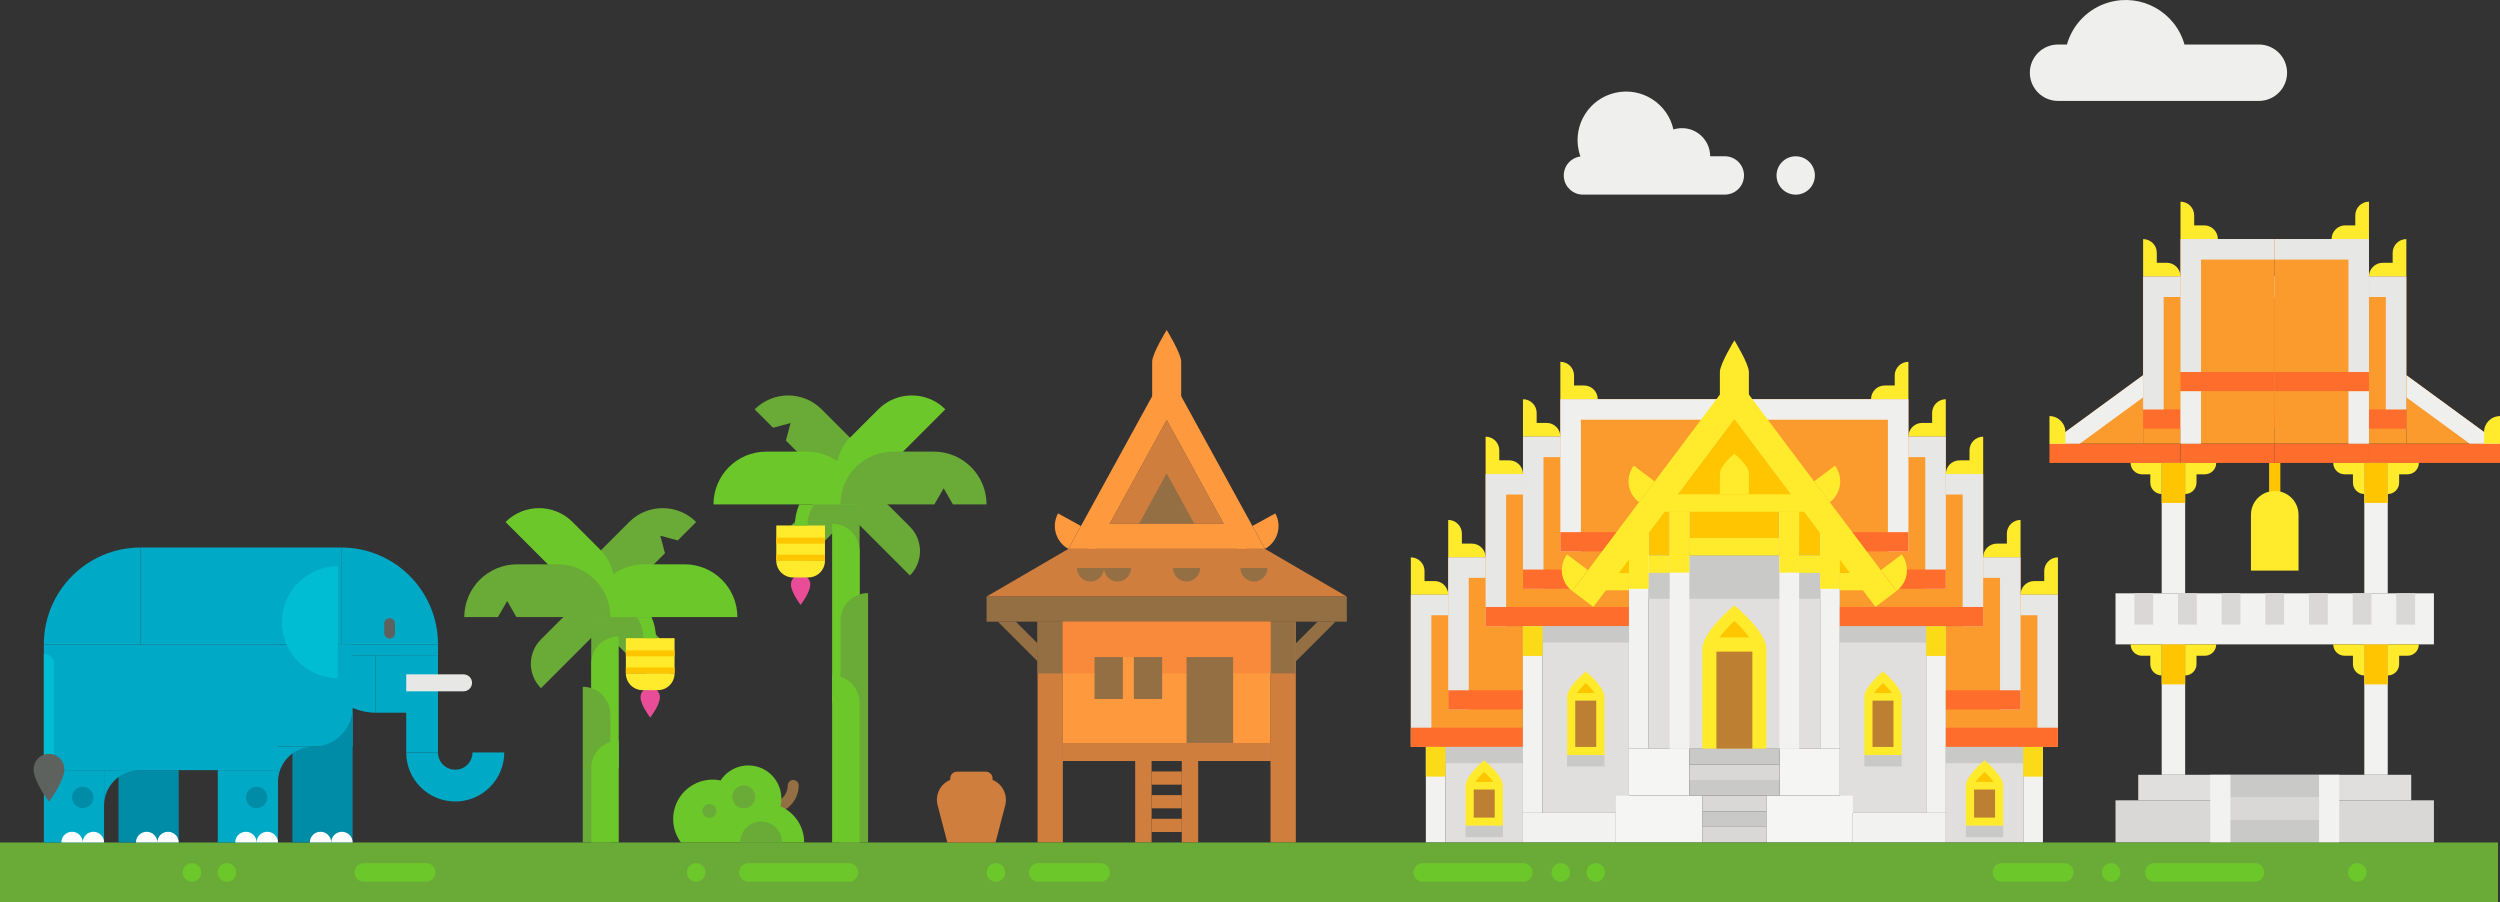 <?xml version="1.0" encoding="UTF-8"?>
<svg id="thai-temple" xmlns="http://www.w3.org/2000/svg" viewBox="0 0 1036.19 374.01">
  <rect x="0" y="0" width="1036.19" height="374.01" fill="#333333" stroke="none"/>
  <defs>
    <style>
      .cls-1 {
        fill: #f98a3c;
      }

      .cls-1, .cls-2, .cls-3, .cls-4, .cls-5, .cls-6, .cls-7, .cls-8, .cls-9, .cls-10, .cls-11, .cls-12, .cls-13, .cls-14, .cls-15, .cls-16, .cls-17, .cls-18, .cls-19, .cls-20, .cls-21, .cls-22, .cls-23, .cls-24, .cls-25 {
        stroke-width: 0px;
      }

      .cls-2 {
        fill: #f2f2f1;
      }

      .cls-3 {
        fill: #5e625f;
      }

      .cls-4 {
        fill: #6cc72b;
      }

      .cls-5 {
        fill: #956f44;
      }

      .cls-6 {
        fill: #c9c9c7;
      }

      .cls-7 {
        fill: #e0dfde;
      }

      .cls-8 {
        fill: #d9d8d6;
      }

      .cls-9 {
        fill: #bd7f32;
      }

      .cls-10 {
        fill: #d07e3d;
      }

      .cls-11 {
        fill: #ff6d2d;
      }

      .cls-12 {
        fill: #6aaa37;
      }

      .cls-13 {
        fill: #fff;
      }

      .cls-14 {
        fill: #ffeb2b;
      }

      .cls-15 {
        fill: #efefee;
      }

      .cls-16 {
        fill: #fb9a2d;
      }

      .cls-17 {
        fill: #ffc600;
      }

      .cls-18 {
        fill: #ff993e;
      }

      .cls-19 {
        fill: #fbdb17;
      }

      .cls-20 {
        fill: #f5f5f4;
      }

      .cls-21 {
        fill: #e7e7e6;
      }

      .cls-22 {
        fill: #e94d97;
      }

      .cls-23 {
        fill: #00bdd4;
      }

      .cls-24 {
        fill: #00a9c5;
      }

      .cls-25 {
        fill: #008ca7;
      }
    </style>
  </defs>
  <path class="cls-15" d="m936.25,18.45c-.09,0-.18.01-.27.01h0s-30.56-.01-30.56-.01c-3.8-13.46-17.78-21.29-31.24-17.49-8.48,2.39-15.1,9.02-17.49,17.49h-3.68c-6.46,0-11.69,5.24-11.69,11.69s5.24,11.69,11.69,11.69h82.97c.09-.01.18,0,.27,0,6.46,0,11.69-5.24,11.69-11.69s-5.24-11.69-11.69-11.69h0Zm-221.35,46.33h-6.08c0-6.44-5.23-11.67-11.67-11.66-1.2,0-2.4.19-3.55.55-2.42-10.84-13.17-17.66-24.01-15.24-10.84,2.42-17.66,13.17-15.24,24.01.18.82.42,1.62.7,2.41-4.35.57-7.41,4.56-6.84,8.91.52,3.95,3.89,6.91,7.88,6.9h58.81c4.39,0,7.95-3.56,7.95-7.95s-3.56-7.95-7.95-7.95h0Z"/>
  <circle class="cls-15" cx="744.28" cy="72.73" r="7.95"/>
  <rect class="cls-17" x="940.49" y="191.87" width="4.66" height="16.15"/>
  <rect class="cls-11" x="849.45" y="183.89" width="54.31" height="7.98"/>
  <polygon class="cls-16" points="849.45 183.89 888.27 155.51 888.27 183.89 849.45 183.89"/>
  <polygon class="cls-15" points="900.83 155.51 862.02 183.89 849.45 183.89 888.27 155.51 900.83 155.51"/>
  <rect class="cls-16" x="888.27" y="155.51" width="15.49" height="28.38"/>
  <rect class="cls-16" x="888.27" y="114.59" width="54.55" height="63.09"/>
  <path class="cls-14" d="m893.94,104.77v4.15h4.15c3.13,0,5.67,2.54,5.67,5.67h0s-15.49,0-15.49,0v-15.49c3.13,0,5.67,2.54,5.67,5.67h0Z"/>
  <rect class="cls-11" x="888.27" y="169.7" width="54.55" height="7.98"/>
  <path class="cls-14" d="m849.45,172.46c3.65,0,6.6,2.96,6.6,6.6v4.83h-6.6v-11.43Z"/>
  <polygon class="cls-21" points="896.78 169.7 896.78 123.1 942.82 123.1 942.82 114.59 888.27 114.59 888.27 169.7 896.78 169.7"/>
  <path class="cls-14" d="m909.43,89.26v4.15h4.15c3.13,0,5.67,2.54,5.67,5.67h0s-15.49,0-15.49,0v-15.49c3.13,0,5.67,2.54,5.67,5.67h0Z"/>
  <rect class="cls-16" x="903.76" y="99.08" width="39.06" height="55.11"/>
  <rect class="cls-11" x="903.76" y="154.19" width="39.06" height="7.98"/>
  <rect class="cls-16" x="903.76" y="162.16" width="39.06" height="21.73"/>
  <rect class="cls-11" x="903.76" y="183.89" width="39.06" height="7.98"/>
  <rect class="cls-15" x="903.76" y="162.16" width="8.51" height="21.73"/>
  <rect class="cls-2" x="895.97" y="191.87" width="9.72" height="54.05"/>
  <path class="cls-14" d="m891.25,200.04v-3.45h-3.45c-2.61,0-4.72-2.11-4.72-4.72h12.89v12.89c-2.61,0-4.72-2.11-4.72-4.72h0Zm19.15,0v-3.45h3.45c2.61,0,4.72-2.11,4.72-4.72h-12.89v12.89c2.61,0,4.72-2.11,4.72-4.72h0Z"/>
  <rect class="cls-17" x="895.97" y="191.87" width="9.72" height="16.58"/>
  <polygon class="cls-21" points="903.76 99.08 903.76 154.19 912.27 154.19 912.27 107.59 942.82 107.59 942.82 99.08 903.76 99.08"/>
  <rect class="cls-11" x="981.88" y="183.89" width="54.31" height="7.98"/>
  <polygon class="cls-16" points="1036.19 183.89 997.37 155.51 997.37 183.89 1036.19 183.89"/>
  <polygon class="cls-15" points="984.81 155.51 1023.62 183.89 1036.19 183.89 997.37 155.51 984.81 155.51"/>
  <rect class="cls-16" x="981.88" y="155.51" width="15.49" height="28.38"/>
  <rect class="cls-16" x="942.82" y="114.59" width="54.55" height="63.09"/>
  <path class="cls-14" d="m991.7,104.77v4.15h-4.15c-3.13,0-5.67,2.54-5.67,5.67h0s15.49,0,15.49,0v-15.49c-3.13,0-5.67,2.54-5.67,5.67h0Z"/>
  <rect class="cls-11" x="942.82" y="169.7" width="54.55" height="7.98"/>
  <path class="cls-14" d="m1036.19,172.46c-3.65,0-6.6,2.96-6.6,6.6h0v4.83h6.6v-11.43Z"/>
  <polygon class="cls-21" points="988.86 169.7 988.86 123.1 942.82 123.1 942.82 114.59 997.37 114.59 997.37 169.7 988.86 169.7"/>
  <path class="cls-14" d="m976.21,89.26v4.15h-4.15c-3.13,0-5.67,2.54-5.67,5.67h0s15.49,0,15.49,0v-15.49c-3.13,0-5.67,2.54-5.67,5.67h0Z"/>
  <rect class="cls-16" x="942.82" y="99.08" width="39.06" height="55.11"/>
  <rect class="cls-11" x="942.82" y="154.19" width="39.06" height="7.98"/>
  <rect class="cls-16" x="942.82" y="162.16" width="39.06" height="21.73"/>
  <rect class="cls-11" x="942.82" y="183.89" width="39.06" height="7.98"/>
  <rect class="cls-15" x="973.37" y="162.16" width="8.51" height="21.73"/>
  <rect class="cls-2" x="979.95" y="191.87" width="9.71" height="54.05"/>
  <path class="cls-14" d="m994.39,200.04v-3.45h3.45c2.61,0,4.72-2.11,4.72-4.72h-12.89v12.89c2.61,0,4.72-2.11,4.72-4.72h0Zm-19.15,0v-3.45h-3.45c-2.61,0-4.72-2.11-4.72-4.72h12.89v12.89c-2.61,0-4.72-2.11-4.72-4.72h0Z"/>
  <rect class="cls-17" x="979.95" y="191.87" width="9.71" height="16.58"/>
  <polygon class="cls-21" points="981.88 99.08 981.88 154.19 973.37 154.19 973.37 107.59 942.82 107.59 942.82 99.08 981.88 99.08"/>
  <rect class="cls-2" x="876.83" y="245.91" width="131.97" height="21.17"/>
  <rect class="cls-2" x="895.97" y="267.08" width="9.72" height="54.05"/>
  <path class="cls-14" d="m891.25,275.25v-3.45h-3.45c-2.61,0-4.72-2.11-4.72-4.72h12.89v12.89c-2.61,0-4.72-2.11-4.72-4.72h0Zm19.15,0v-3.45h3.45c2.61,0,4.72-2.11,4.72-4.72h-12.89v12.89c2.61,0,4.72-2.11,4.72-4.72h0Z"/>
  <rect class="cls-17" x="895.97" y="267.08" width="9.72" height="16.58"/>
  <rect class="cls-2" x="979.95" y="267.08" width="9.71" height="54.05"/>
  <path class="cls-14" d="m994.39,275.25v-3.45h3.45c2.61,0,4.72-2.11,4.72-4.72h-12.89v12.89c2.61,0,4.72-2.11,4.72-4.72h0Zm-19.15,0v-3.45h-3.45c-2.61,0-4.72-2.11-4.72-4.72h12.89v12.89c-2.61,0-4.72-2.11-4.72-4.72h0Z"/>
  <rect class="cls-17" x="979.95" y="267.08" width="9.71" height="16.58"/>
  <rect class="cls-7" x="886.25" y="321.13" width="113.14" height="10.58"/>
  <rect class="cls-8" x="876.83" y="331.71" width="131.97" height="17.48"/>
  <path class="cls-14" d="m942.82,203.49c-5.44,0-9.85,4.41-9.85,9.85v23.17h19.71v-23.17c0-5.44-4.41-9.85-9.85-9.85Z"/>
  <rect class="cls-6" x="924.43" y="321.13" width="36.78" height="9.35"/>
  <rect class="cls-8" x="924.43" y="330.48" width="36.78" height="9.35"/>
  <rect class="cls-6" x="924.43" y="339.83" width="36.78" height="9.35"/>
  <rect class="cls-2" x="961.21" y="321.13" width="8.35" height="28.06"/>
  <rect class="cls-2" x="916.08" y="321.13" width="8.35" height="28.06"/>
  <rect class="cls-8" x="884.63" y="245.91" width="7.8" height="12.97"/>
  <rect class="cls-8" x="902.73" y="245.91" width="7.8" height="12.97"/>
  <rect class="cls-8" x="920.82" y="245.91" width="7.8" height="12.97"/>
  <rect class="cls-8" x="938.92" y="245.91" width="7.8" height="12.97"/>
  <rect class="cls-8" x="957.01" y="245.91" width="7.8" height="12.97"/>
  <rect class="cls-8" x="975.11" y="245.91" width="7.8" height="12.97"/>
  <rect class="cls-8" x="993.2" y="245.91" width="7.8" height="12.97"/>
  <rect class="cls-7" x="683.3" y="230.23" width="71.11" height="80.12"/>
  <rect class="cls-6" x="683.3" y="230.23" width="71.11" height="17.94"/>
  <rect class="cls-16" x="584.76" y="246.5" width="46.45" height="63.09"/>
  <path class="cls-14" d="m590.43,236.68v4.15h4.15c3.13,0,5.67,2.54,5.67,5.67h0s-15.49,0-15.49,0v-15.49c3.13,0,5.67,2.54,5.67,5.67h0Z"/>
  <polygon class="cls-21" points="593.27 309.59 593.27 255.01 631.21 255.01 631.21 246.5 584.76 246.5 584.76 309.59 593.27 309.59"/>
  <rect class="cls-16" x="600.25" y="230.99" width="30.96" height="63.09"/>
  <path class="cls-14" d="m605.92,221.17v4.15h4.15c3.13,0,5.67,2.54,5.67,5.67h0s-15.49,0-15.49,0v-15.49c3.13,0,5.67,2.54,5.67,5.67h0Z"/>
  <polygon class="cls-21" points="608.76 294.07 608.76 239.5 631.21 239.5 631.21 230.99 600.25 230.99 600.25 294.07 608.76 294.07"/>
  <rect class="cls-16" x="615.74" y="196.47" width="59.42" height="63.09"/>
  <path class="cls-14" d="m621.42,186.66v4.15h4.15c3.13,0,5.67,2.54,5.67,5.67h0s-15.49,0-15.49,0v-15.49c3.13,0,5.67,2.54,5.67,5.67h0Z"/>
  <polygon class="cls-21" points="624.25 259.56 624.25 204.98 675.16 204.98 675.16 196.47 615.74 196.47 615.74 259.56 624.25 259.56"/>
  <rect class="cls-16" x="631.24" y="180.96" width="43.92" height="63.09"/>
  <path class="cls-14" d="m636.91,171.14v4.15h4.15c3.13,0,5.67,2.54,5.67,5.67h0s-15.49,0-15.49,0v-15.49c3.13,0,5.67,2.54,5.67,5.67h0Z"/>
  <polygon class="cls-21" points="639.74 244.05 639.74 189.47 675.16 189.47 675.16 180.96 631.24 180.96 631.24 244.05 639.74 244.05"/>
  <rect class="cls-16" x="646.73" y="165.45" width="72.14" height="63.09"/>
  <path class="cls-14" d="m652.4,155.63v4.15h4.15c3.13,0,5.67,2.54,5.67,5.67h0s-15.49,0-15.49,0v-15.49c3.13,0,5.67,2.54,5.67,5.67h0Z"/>
  <polygon class="cls-15" points="655.24 228.53 655.24 173.96 718.86 173.96 718.86 165.45 646.73 165.45 646.73 228.53 655.24 228.53"/>
  <rect class="cls-11" x="646.73" y="220.56" width="28.43" height="7.98"/>
  <rect class="cls-11" x="631.24" y="236.07" width="43.92" height="7.98"/>
  <rect class="cls-11" x="615.74" y="251.58" width="59.42" height="7.98"/>
  <rect class="cls-11" x="600.25" y="286.1" width="30.96" height="7.98"/>
  <rect class="cls-11" x="584.76" y="301.61" width="46.45" height="7.98"/>
  <rect class="cls-16" x="806.51" y="246.5" width="46.45" height="63.09"/>
  <path class="cls-14" d="m847.29,236.68v4.15h-4.15c-3.13,0-5.67,2.54-5.67,5.67h0s15.49,0,15.49,0v-15.49c-3.13,0-5.67,2.54-5.67,5.67h0Z"/>
  <polygon class="cls-21" points="844.45 309.59 844.45 255.01 806.51 255.01 806.51 246.5 852.96 246.5 852.96 309.59 844.45 309.59"/>
  <rect class="cls-16" x="806.51" y="230.99" width="30.96" height="63.09"/>
  <path class="cls-14" d="m831.8,221.17v4.15h-4.15c-3.13,0-5.67,2.54-5.67,5.67h0s15.49,0,15.49,0v-15.49c-3.13,0-5.67,2.54-5.67,5.67h0Z"/>
  <polygon class="cls-21" points="828.96 294.07 828.96 239.5 806.51 239.5 806.51 230.99 837.47 230.99 837.47 294.07 828.96 294.07"/>
  <rect class="cls-16" x="762.56" y="196.47" width="59.42" height="63.09"/>
  <path class="cls-14" d="m816.31,186.66v4.15h-4.15c-3.13,0-5.67,2.54-5.67,5.67h0s15.49,0,15.49,0v-15.49c-3.13,0-5.67,2.54-5.67,5.67h0Z"/>
  <polygon class="cls-21" points="813.47 259.56 813.47 204.98 762.56 204.98 762.56 196.47 821.98 196.47 821.98 259.56 813.47 259.56"/>
  <rect class="cls-16" x="762.56" y="180.96" width="43.92" height="63.09"/>
  <path class="cls-14" d="m800.82,171.14v4.15h-4.15c-3.13,0-5.67,2.54-5.67,5.67h0s15.49,0,15.49,0v-15.49c-3.13,0-5.67,2.54-5.67,5.67h0Z"/>
  <polygon class="cls-21" points="797.98 244.05 797.98 189.47 762.56 189.47 762.56 180.96 806.49 180.96 806.49 244.05 797.98 244.05"/>
  <rect class="cls-7" x="806.51" y="309.59" width="32.09" height="39.6"/>
  <rect class="cls-16" x="718.86" y="165.45" width="72.14" height="63.09"/>
  <rect class="cls-7" x="762.56" y="259.56" width="35.8" height="77.36"/>
  <path class="cls-14" d="m785.32,155.63v4.15h-4.15c-3.13,0-5.67,2.54-5.67,5.67h0s15.49,0,15.49,0v-15.49c-3.13,0-5.67,2.54-5.67,5.67h0Zm-4.86,122.69s-7.74,6.26-7.74,10.53v24.1h15.47v-24.1c0-4.27-7.74-10.53-7.74-10.53Z"/>
  <rect class="cls-9" x="776.12" y="290.4" width="8.69" height="19.18"/>
  <polygon class="cls-15" points="782.49 228.53 782.49 173.96 718.86 173.96 718.86 165.45 791 165.45 791 228.53 782.49 228.53"/>
  <polygon class="cls-17" points="676.43 230.23 718.86 173.77 761.29 230.23 745.68 230.23 745.68 223.01 700.19 223.01 700.19 230.23 676.43 230.23"/>
  <rect class="cls-2" x="692.04" y="212.11" width="8.15" height="98.24"/>
  <rect class="cls-2" x="737.53" y="212.11" width="8.15" height="98.24"/>
  <rect class="cls-2" x="798.36" y="259.56" width="8.15" height="77.36"/>
  <rect class="cls-2" x="838.6" y="309.59" width="8.15" height="39.6"/>
  <rect class="cls-14" x="688.84" y="204.88" width="60.04" height="7.22"/>
  <rect class="cls-14" x="700.19" y="223.01" width="37.35" height="7.22"/>
  <rect class="cls-14" x="679.23" y="230.23" width="12.81" height="7.22"/>
  <rect class="cls-14" x="662.02" y="237.45" width="13.14" height="7.22"/>
  <path class="cls-14" d="m649.51,229.8c-3.59,4.78-2.63,11.57,2.15,15.16l6.5-8.66-8.66-6.5Zm27.65-36.8c-3.59,4.78-2.63,11.57,2.15,15.16l6.5-8.66-8.66-6.5Z"/>
  <rect class="cls-2" x="675.16" y="218.82" width="8.15" height="91.53"/>
  <rect class="cls-2" x="754.42" y="218.82" width="8.15" height="91.53"/>
  <path class="cls-14" d="m718.86,141.07s-6.01,9.77-6.01,13.09v15.86h12.02v-15.86c0-3.32-6.01-13.09-6.01-13.09Zm0,46.99s-6.01,4.87-6.01,8.19v8.63h12.02v-8.63c0-3.32-6.01-8.19-6.01-8.19Zm0,62.86s-13.27,10.74-13.27,18.07v41.35h26.54v-41.35c0-7.33-13.27-18.07-13.27-18.07Z"/>
  <rect class="cls-9" x="711.41" y="270.09" width="14.91" height="40.25"/>
  <path class="cls-17" d="m712.7,264.19c1.85-2.47,3.91-4.77,6.17-6.87,2.26,2.1,4.32,4.4,6.17,6.87h-12.33Zm64.03,23.05c1.12-1.5,2.37-2.89,3.74-4.16,1.37,1.27,2.62,2.67,3.74,4.16h-7.47Z"/>
  <rect class="cls-20" x="675.16" y="310.35" width="25.03" height="19.42"/>
  <rect class="cls-20" x="737.54" y="310.35" width="25.03" height="19.42"/>
  <rect class="cls-6" x="700.19" y="310.35" width="37.35" height="6.47"/>
  <rect class="cls-8" x="700.19" y="316.82" width="37.35" height="6.47"/>
  <rect class="cls-6" x="700.19" y="323.29" width="37.35" height="6.47"/>
  <rect class="cls-8" x="705.59" y="329.77" width="26.54" height="6.47"/>
  <rect class="cls-6" x="705.59" y="336.24" width="26.54" height="6.47"/>
  <rect class="cls-8" x="705.59" y="342.71" width="26.54" height="6.47"/>
  <rect class="cls-2" x="767.97" y="336.92" width="38.54" height="12.27"/>
  <rect class="cls-11" x="762.56" y="220.56" width="28.43" height="7.98"/>
  <rect class="cls-11" x="762.56" y="236.07" width="43.92" height="7.98"/>
  <rect class="cls-11" x="762.56" y="251.58" width="59.42" height="7.98"/>
  <rect class="cls-11" x="806.51" y="286.1" width="30.96" height="7.98"/>
  <rect class="cls-11" x="806.51" y="301.61" width="46.45" height="7.98"/>
  <path class="cls-14" d="m788.21,229.8c3.59,4.78,2.63,11.57-2.15,15.16l-6.5-8.66,8.66-6.5Zm-27.65-36.8c3.59,4.78,2.63,11.57-2.15,15.16l-6.5-8.66,8.66-6.5Z"/>
  <rect class="cls-14" x="745.68" y="230.23" width="12.81" height="7.22"/>
  <rect class="cls-14" x="762.56" y="237.45" width="13.14" height="7.22"/>
  <rect class="cls-14" x="692.04" y="212.11" width="8.15" height="25.23"/>
  <rect class="cls-14" x="737.53" y="212.11" width="8.15" height="25.23"/>
  <rect class="cls-17" x="758.49" y="230.23" width="9.65" height="7.22"/>
  <rect class="cls-17" x="669.58" y="230.23" width="9.65" height="7.22"/>
  <rect class="cls-14" x="675.16" y="218.82" width="8.15" height="25.23"/>
  <rect class="cls-14" x="754.42" y="218.82" width="8.15" height="25.23"/>
  <polygon class="cls-14" points="786.06 244.96 718.86 155.54 651.67 244.96 660.42 251.54 718.86 173.77 777.31 251.54 786.06 244.96"/>
  <rect class="cls-6" x="762.52" y="259.56" width="35.85" height="6.76"/>
  <rect class="cls-6" x="806.51" y="309.57" width="32.09" height="6.76"/>
  <path class="cls-14" d="m822.55,315.16s-7.74,6.26-7.74,10.53v16.57h15.47v-16.57c0-4.27-7.74-10.53-7.74-10.53Z"/>
  <rect class="cls-9" x="818.21" y="327.24" width="8.69" height="11.64"/>
  <path class="cls-17" d="m818.82,324.08c1.12-1.5,2.37-2.89,3.74-4.16,1.37,1.27,2.62,2.67,3.74,4.16h-7.47Z"/>
  <rect class="cls-7" x="599.13" y="309.59" width="32.09" height="39.6"/>
  <rect class="cls-7" x="639.36" y="259.56" width="35.8" height="77.36"/>
  <path class="cls-14" d="m657.26,278.32s7.74,6.26,7.74,10.53v24.1h-15.47v-24.1c0-4.27,7.74-10.53,7.74-10.53Z"/>
  <rect class="cls-9" x="652.91" y="290.4" width="8.69" height="19.18"/>
  <rect class="cls-2" x="631.21" y="259.56" width="8.15" height="77.36"/>
  <rect class="cls-2" x="590.98" y="309.59" width="8.15" height="39.6"/>
  <path class="cls-17" d="m661,287.24c-1.12-1.5-2.37-2.89-3.74-4.16-1.37,1.27-2.62,2.67-3.74,4.16h7.47Z"/>
  <rect class="cls-2" x="631.21" y="336.92" width="38.54" height="12.27"/>
  <rect class="cls-6" x="639.36" y="259.56" width="35.85" height="6.76"/>
  <rect class="cls-6" x="599.13" y="309.57" width="32.09" height="6.76"/>
  <path class="cls-14" d="m615.17,315.16s7.74,6.26,7.74,10.53v16.57h-15.47v-16.57c0-4.27,7.74-10.53,7.74-10.53Z"/>
  <rect class="cls-9" x="610.83" y="327.24" width="8.69" height="11.64"/>
  <path class="cls-17" d="m618.91,324.08c-1.12-1.5-2.37-2.89-3.74-4.16-1.37,1.27-2.62,2.67-3.74,4.16h7.47Z"/>
  <rect class="cls-19" x="838.6" y="309.57" width="8.15" height="12.31"/>
  <rect class="cls-19" x="798.36" y="259.56" width="8.15" height="12.31"/>
  <rect class="cls-19" x="590.98" y="309.57" width="8.15" height="12.31"/>
  <rect class="cls-19" x="631.21" y="259.56" width="8.15" height="12.31"/>
  <rect class="cls-6" x="649.52" y="312.95" width="15.47" height="4.74"/>
  <rect class="cls-6" x="607.44" y="342.26" width="15.47" height="4.74"/>
  <rect class="cls-6" x="814.82" y="342.26" width="15.47" height="4.74"/>
  <rect class="cls-6" x="772.73" y="312.95" width="15.47" height="4.74"/>
  <rect class="cls-20" x="669.76" y="329.77" width="35.83" height="19.42"/>
  <rect class="cls-20" x="732.13" y="329.77" width="35.83" height="19.42"/>
  <polygon class="cls-10" points="483.56 174.05 459.93 217.11 507.19 217.11 483.56 174.05"/>
  <path class="cls-18" d="m438.54,212.8c-2.88,5.24-.96,11.82,4.28,14.7l5.21-9.49-9.49-5.21Zm90.04,0c2.88,5.24.96,11.82-4.28,14.7l-5.21-9.49,9.49-5.21Z"/>
  <rect class="cls-10" x="430.04" y="257.66" width="10.49" height="91.53"/>
  <rect class="cls-10" x="526.59" y="257.66" width="10.49" height="91.53"/>
  <rect class="cls-5" x="430.04" y="257.66" width="10.49" height="21.46"/>
  <rect class="cls-5" x="526.59" y="257.66" width="10.49" height="21.46"/>
  <path class="cls-18" d="m483.56,136.77s-6.01,9.77-6.01,13.09v15.86h12.02v-15.86c0-3.32-6.01-13.09-6.01-13.09Z"/>
  <rect class="cls-18" x="450.66" y="217.1" width="65.8" height="10.39"/>
  <rect class="cls-5" x="408.9" y="247.27" width="149.32" height="10.39"/>
  <polygon class="cls-18" points="454.23 227.5 483.56 174.05 512.89 227.5 524.3 227.5 483.56 153.26 442.82 227.5 454.23 227.5"/>
  <polygon class="cls-5" points="483.56 196.17 472.07 217.11 495.05 217.11 483.56 196.17"/>
  <polygon class="cls-10" points="558.22 247.26 524.3 227.5 442.82 227.5 408.9 247.26 558.22 247.26"/>
  <rect class="cls-18" x="440.53" y="257.66" width="86.06" height="57.76"/>
  <rect class="cls-1" x="440.53" y="257.66" width="86.06" height="21.46"/>
  <rect class="cls-10" x="440.53" y="307.93" width="86.06" height="7.48"/>
  <polygon class="cls-5" points="430.04 274.11 430.04 266.68 421.02 257.66 413.59 257.66 430.04 274.11"/>
  <polygon class="cls-5" points="537.08 274.11 537.08 266.68 546.11 257.66 553.54 257.66 537.08 274.11"/>
  <rect class="cls-10" x="470.51" y="315.41" width="6.79" height="33.77"/>
  <rect class="cls-10" x="489.82" y="315.41" width="6.79" height="33.77"/>
  <rect class="cls-10" x="477.3" y="319.75" width="12.52" height="5.47"/>
  <rect class="cls-10" x="477.3" y="329.56" width="12.52" height="5.47"/>
  <rect class="cls-10" x="477.3" y="339.37" width="12.52" height="5.47"/>
  <rect class="cls-5" x="491.79" y="272.32" width="19.31" height="35.61"/>
  <rect class="cls-5" x="453.66" y="272.32" width="28.03" height="17.4"/>
  <rect class="cls-18" x="465.4" y="272.32" width="4.54" height="17.4"/>
  <path class="cls-5" d="m451.97,241.04c3.1,0,5.61-2.51,5.61-5.61h-11.21c0,3.1,2.51,5.61,5.61,5.61h0Zm11.21,0c3.1,0,5.61-2.51,5.61-5.61h-11.21c0,3.1,2.51,5.61,5.61,5.61Zm28.61,0c3.1,0,5.61-2.51,5.61-5.61h-11.21c0,3.1,2.51,5.61,5.61,5.61Zm27.93,0c3.1,0,5.61-2.51,5.61-5.61h-11.21c0,3.1,2.51,5.61,5.61,5.61h0Z"/>
  <rect class="cls-12" y="349.19" width="1035.37" height="24.82"/>
  <path class="cls-12" d="m249.15,227.99l11.63-11.63c7.67-7.67,20.1-7.67,27.77,0h0s-7.63,7.63-7.63,7.63l-7.24-1.94,1.94,7.24-26.47,26.47c-7.67-7.67-7.67-20.1,0-27.77Z"/>
  <path class="cls-12" d="m265.4,256.55l8.47,8.47c5.58,5.58,5.58,14.64,0,20.22h0s-28.69-28.69-28.69-28.69c5.58-5.58,14.64-5.58,20.22,0h0Z"/>
  <path class="cls-12" d="m232.68,256.55l-8.47,8.47c-5.58,5.58-5.58,14.64,0,20.22h0s28.69-28.69,28.69-28.69c-5.58-5.58-14.64-5.58-20.22,0h0Z"/>
  <path class="cls-4" d="m248.93,227.99l-11.63-11.63c-7.67-7.67-20.1-7.67-27.77,0h0s39.4,39.4,39.4,39.4c7.55-7.65,7.46-20.03,0-27.77Z"/>
  <rect class="cls-12" x="245.05" y="255.77" width="7.96" height="40.27"/>
  <path class="cls-4" d="m256.45,263.77v54.59h-11.39v-43.19c0-6.29,5.1-11.39,11.39-11.39h0Z"/>
  <path class="cls-12" d="m252.94,296.04v53.15h-11.39v-64.54c6.29,0,11.39,5.1,11.39,11.39h0Z"/>
  <path class="cls-4" d="m266.94,233.89h16.81c12.08,0,21.88,9.8,21.88,21.88h0s-60.58,0-60.58,0c0-12.08,9.8-21.88,21.88-21.88h0Zm-10.49,73.07v42.23h-11.39v-30.83c0-6.29,5.1-11.39,11.39-11.39h0Z"/>
  <path class="cls-22" d="m269.5,297.42s4.01-5.18,4.01-8.45c0-2.21-1.8-4.01-4.02-4-2.21,0-4,1.79-4,4,0,3.27,4.01,8.45,4.01,8.45Z"/>
  <path class="cls-14" d="m279.59,279.12c0,3.83-3.1,6.93-6.93,6.93h-6.32c-3.83,0-6.93-3.1-6.93-6.93h20.18Z"/>
  <rect class="cls-14" x="259.41" y="264.51" width="20.18" height="14.61"/>
  <rect class="cls-17" x="259.41" y="276.63" width="20.18" height="2.49"/>
  <rect class="cls-17" x="259.41" y="269.56" width="20.18" height="2.49"/>
  <path class="cls-4" d="m270.06,255.77c1.2,2.76,1.82,5.74,1.82,8.74h-5.22c-.01-3.12-.96-6.16-2.72-8.74h6.11Z"/>
  <path class="cls-12" d="m210.22,249.11l-3.85,6.66h-13.93c0-12.08,9.8-21.88,21.88-21.88h16.81c12.08,0,21.88,9.8,21.88,21.88h0s-38.95,0-38.95,0l-3.85-6.66Zm141.97-67.82l-11.63-11.63c-7.67-7.67-20.1-7.67-27.77,0,0,0,0,0,0,0l7.63,7.63,7.24-1.94-1.94,7.24,26.47,26.47c7.67-7.67,7.67-20.1,0-27.77Z"/>
  <path class="cls-12" d="m335.95,209.84l-8.47,8.47c-5.58,5.58-5.58,14.64,0,20.22h0s28.69-28.69,28.69-28.69c-5.58-5.58-14.64-5.58-20.22,0h0Z"/>
  <path class="cls-12" d="m368.67,209.84l8.47,8.47c5.58,5.58,5.58,14.64,0,20.22h0s-28.69-28.69-28.69-28.69c5.58-5.58,14.64-5.58,20.22,0h0Z"/>
  <path class="cls-4" d="m352.42,181.28l11.63-11.63c7.67-7.67,20.1-7.67,27.77,0,0,0,0,0,0,0l-39.4,39.4c-7.67-7.67-7.67-20.1,0-27.77h0Z"/>
  <rect class="cls-12" x="348.32" y="209.06" width="7.96" height="48.15"/>
  <path class="cls-4" d="m344.9,217.06v74.27h11.39v-62.87c0-6.29-5.1-11.39-11.39-11.39h0Z"/>
  <path class="cls-12" d="m348.4,257.21v91.98h11.39v-103.37c-6.29,0-11.39,5.1-11.39,11.39h0Z"/>
  <path class="cls-4" d="m334.41,187.18h-16.81c-12.08,0-21.88,9.8-21.88,21.88h0s60.58,0,60.58,0c0-12.08-9.8-21.88-21.88-21.88h0Zm10.49,92.76v69.26h11.39v-57.86c0-6.29-5.1-11.39-11.39-11.39h0Z"/>
  <path class="cls-22" d="m331.84,250.71s-4.01-5.18-4.01-8.45c0-2.21,1.8-4.01,4.02-4,2.21,0,4,1.79,4,4,0,3.27-4.01,8.45-4.01,8.45Z"/>
  <path class="cls-14" d="m321.75,232.41c0,3.83,3.1,6.93,6.93,6.93h6.32c3.83,0,6.93-3.1,6.93-6.93h-20.18Z"/>
  <rect class="cls-14" x="321.75" y="217.8" width="20.18" height="14.61"/>
  <rect class="cls-17" x="321.75" y="229.92" width="20.18" height="2.49"/>
  <rect class="cls-17" x="321.75" y="222.85" width="20.18" height="2.49"/>
  <path class="cls-4" d="m331.28,209.06c-1.2,2.76-1.82,5.74-1.82,8.74h5.22c.01-3.12.96-6.16,2.72-8.74h-6.11Z"/>
  <path class="cls-12" d="m391.12,202.4l3.85,6.66h13.93c0-12.08-9.8-21.88-21.88-21.88h-16.81c-12.08,0-21.88,9.8-21.88,21.88h0s38.95,0,38.95,0l3.85-6.66Z"/>
  <path class="cls-10" d="m416.93,331.5c0-3.62-2.19-6.89-5.54-8.27v-.6c0-1.54-1.25-2.79-2.79-2.79h-11.95c-1.54,0-2.79,1.25-2.79,2.79v.6c-4.07,1.66-6.31,6.04-5.3,10.31h0l4.09,15.65h19.97l4.09-15.65h0c.16-.67.24-1.35.24-2.04Z"/>
  <rect class="cls-24" x="115.22" y="267.06" width="30.93" height="42.41"/>
  <rect class="cls-25" x="49.12" y="319.2" width="24.95" height="29.99"/>
  <path class="cls-24" d="m58.3,226.93c-22.16,0-40.12,17.96-40.12,40.12h0s40.12,0,40.12,0v-40.12Z"/>
  <rect class="cls-24" x="18.18" y="267.06" width="97.03" height="52.14"/>
  <rect class="cls-24" x="18.18" y="319.2" width="24.95" height="29.99"/>
  <rect class="cls-24" x="58.3" y="226.93" width="83.11" height="40.12"/>
  <path class="cls-24" d="m141.42,226.93c22.16,0,40.12,17.96,40.12,40.12h0s-40.12,0-40.12,0v-40.12Z"/>
  <rect class="cls-24" x="168.37" y="271.8" width="13.17" height="40.08"/>
  <path class="cls-24" d="m155.69,295.4c-13.04,0-23.6-10.57-23.6-23.6h0s23.6,0,23.6,0v23.6Z"/>
  <rect class="cls-24" x="132.09" y="267.06" width="49.45" height="4.74"/>
  <rect class="cls-24" x="155.69" y="271.8" width="25.85" height="23.6"/>
  <path class="cls-21" d="m192.13,279.5h-23.76v7.03h23.76c1.94,0,3.52-1.57,3.52-3.51s-1.57-3.52-3.51-3.52h-.01,0Z"/>
  <path class="cls-24" d="m57.73,319.25v-.05h-14.59v14.64c0-8.06,6.53-14.59,14.59-14.59Z"/>
  <path class="cls-13" d="m69.64,344.75c2.45,0,4.43,1.98,4.43,4.43h-8.86c0-2.45,1.98-4.43,4.43-4.43h0Zm-8.86,0c2.45,0,4.43,1.98,4.43,4.43h-8.86c0-2.45,1.98-4.43,4.43-4.43h0Zm-22.07,0c2.45,0,4.43,1.98,4.43,4.43h-8.86c0-2.45,1.98-4.43,4.43-4.43h0Zm-8.86,0c2.45,0,4.43,1.98,4.43,4.43h-8.86c0-2.45,1.98-4.43,4.43-4.43h0Z"/>
  <rect class="cls-25" x="121.2" y="309.47" width="24.95" height="39.72"/>
  <rect class="cls-24" x="90.26" y="319.2" width="24.95" height="29.99"/>
  <path class="cls-24" d="m129.81,309.52v-.05h-14.59v14.64c0-8.06,6.53-14.59,14.59-14.59Z"/>
  <path class="cls-13" d="m141.72,344.75c2.45,0,4.43,1.98,4.43,4.43h-8.86c0-2.45,1.98-4.43,4.43-4.43h0Z"/>
  <path class="cls-13" d="m132.85,344.75c2.45,0,4.43,1.98,4.43,4.43h-8.86c0-2.45,1.98-4.43,4.43-4.43h0Zm-22.07,0c2.45,0,4.43,1.98,4.43,4.43h-8.86c0-2.45,1.98-4.43,4.43-4.43h0Z"/>
  <path class="cls-13" d="m101.92,344.75c2.45,0,4.43,1.98,4.43,4.43h-8.86c0-2.45,1.98-4.43,4.43-4.43h0Z"/>
  <path class="cls-3" d="m161.48,256.21c-1.24,0-2.24,1.01-2.24,2.24h0v3.99c0,1.24,1.01,2.24,2.24,2.24s2.24-1.01,2.24-2.24v-3.99c0-1.24-1.01-2.24-2.24-2.24h0Z"/>
  <path class="cls-25" d="m129.81,309.47h16.34v-16.34c0,9.02-7.32,16.34-16.34,16.34Z"/>
  <rect class="cls-23" x="18.18" y="275.24" width="4.23" height="38.65"/>
  <path class="cls-3" d="m20.3,332.25s-6.38-8.24-6.38-13.44c0-3.52,2.86-6.37,6.38-6.37,3.52,0,6.37,2.85,6.37,6.37,0,5.2-6.38,13.44-6.38,13.44Z"/>
  <path class="cls-23" d="m18.18,271v4.23h4.23c0-2.34-1.9-4.23-4.23-4.23Z"/>
  <path class="cls-24" d="m188.69,332.19c11.22,0,20.31-9.09,20.31-20.31h-13.17c0,3.95-3.2,7.15-7.15,7.15s-7.15-3.2-7.15-7.15h-13.17c0,11.22,9.09,20.31,20.31,20.31Z"/>
  <circle class="cls-25" cx="106.35" cy="330.52" r="4.43"/>
  <circle class="cls-25" cx="34.27" cy="330.52" r="4.43"/>
  <path class="cls-23" d="m116.83,257.89c0,12.8,10.38,23.18,23.18,23.18v-46.36c-12.8,0-23.18,10.38-23.18,23.18Z"/>
  <path class="cls-5" d="m328.77,323.27c-1.25,0-2.27,1.02-2.27,2.27,0,3.98-3.23,7.21-7.21,7.21v4.54c6.49,0,11.74-5.26,11.74-11.74,0-1.25-1.02-2.27-2.27-2.27Z"/>
  <path class="cls-4" d="m295.36,323.13c1.11,0,2.23.11,3.32.34,4.13-6.34,12.62-8.12,18.96-3.99,4.86,3.17,7.2,9.06,5.83,14.71,5.98,2.59,9.85,8.49,9.85,15h-51.1c-5.37-7.25-3.84-17.48,3.41-22.85,2.82-2.09,6.24-3.21,9.74-3.21h0Z"/>
  <path class="cls-12" d="m315.48,340.5c-4.8,0-8.69,3.89-8.69,8.69h17.38c0-4.8-3.89-8.69-8.69-8.69h0Z"/>
  <circle class="cls-12" cx="294.02" cy="336.11" r="2.88"/>
  <circle class="cls-12" cx="308.28" cy="330.28" r="4.75"/>
  <path class="cls-4" d="m585.86,361.6c0-2.13,1.72-3.85,3.85-3.85h41.68c2.13,0,3.85,1.73,3.84,3.86,0,2.12-1.72,3.84-3.84,3.84h-41.68c-2.13,0-3.85-1.72-3.85-3.85Zm303.21,0c0-2.13,1.72-3.85,3.85-3.85h41.68c2.13,0,3.85,1.73,3.84,3.86,0,2.12-1.72,3.84-3.84,3.84h-41.68c-2.13,0-3.85-1.72-3.85-3.85Zm-582.72,0c0-2.13,1.72-3.85,3.85-3.85h41.68c2.13,0,3.85,1.73,3.84,3.86,0,2.12-1.72,3.84-3.84,3.84h-41.68c-2.13,0-3.85-1.72-3.85-3.85Zm120.11,0c0-2.13,1.72-3.85,3.85-3.85h25.87c2.13,0,3.85,1.73,3.84,3.86,0,2.12-1.72,3.84-3.84,3.84h-25.87c-2.13,0-3.85-1.72-3.85-3.85Zm399.43,0c0-2.13,1.72-3.85,3.85-3.85h25.87c2.13,0,3.85,1.73,3.84,3.86,0,2.12-1.72,3.84-3.84,3.84h-25.87c-2.13,0-3.85-1.72-3.85-3.85Zm-678.95,0c0-2.13,1.72-3.85,3.85-3.85h25.87c2.13,0,3.85,1.73,3.84,3.86,0,2.12-1.72,3.84-3.84,3.84h-25.87c-2.13,0-3.85-1.72-3.85-3.85h0Z"/>
  <circle class="cls-4" cx="661.41" cy="361.6" r="3.85"/>
  <circle class="cls-4" cx="875.01" cy="361.6" r="3.85"/>
  <circle class="cls-4" cx="977.06" cy="361.6" r="3.85"/>
  <circle class="cls-4" cx="646.91" cy="361.6" r="3.85"/>
  <circle class="cls-4" cx="94.04" cy="361.6" r="3.85"/>
  <circle class="cls-4" cx="79.54" cy="361.6" r="3.85"/>
  <circle class="cls-4" cx="412.76" cy="361.6" r="3.85"/>
  <circle class="cls-4" cx="288.55" cy="361.6" r="3.85"/>
</svg>